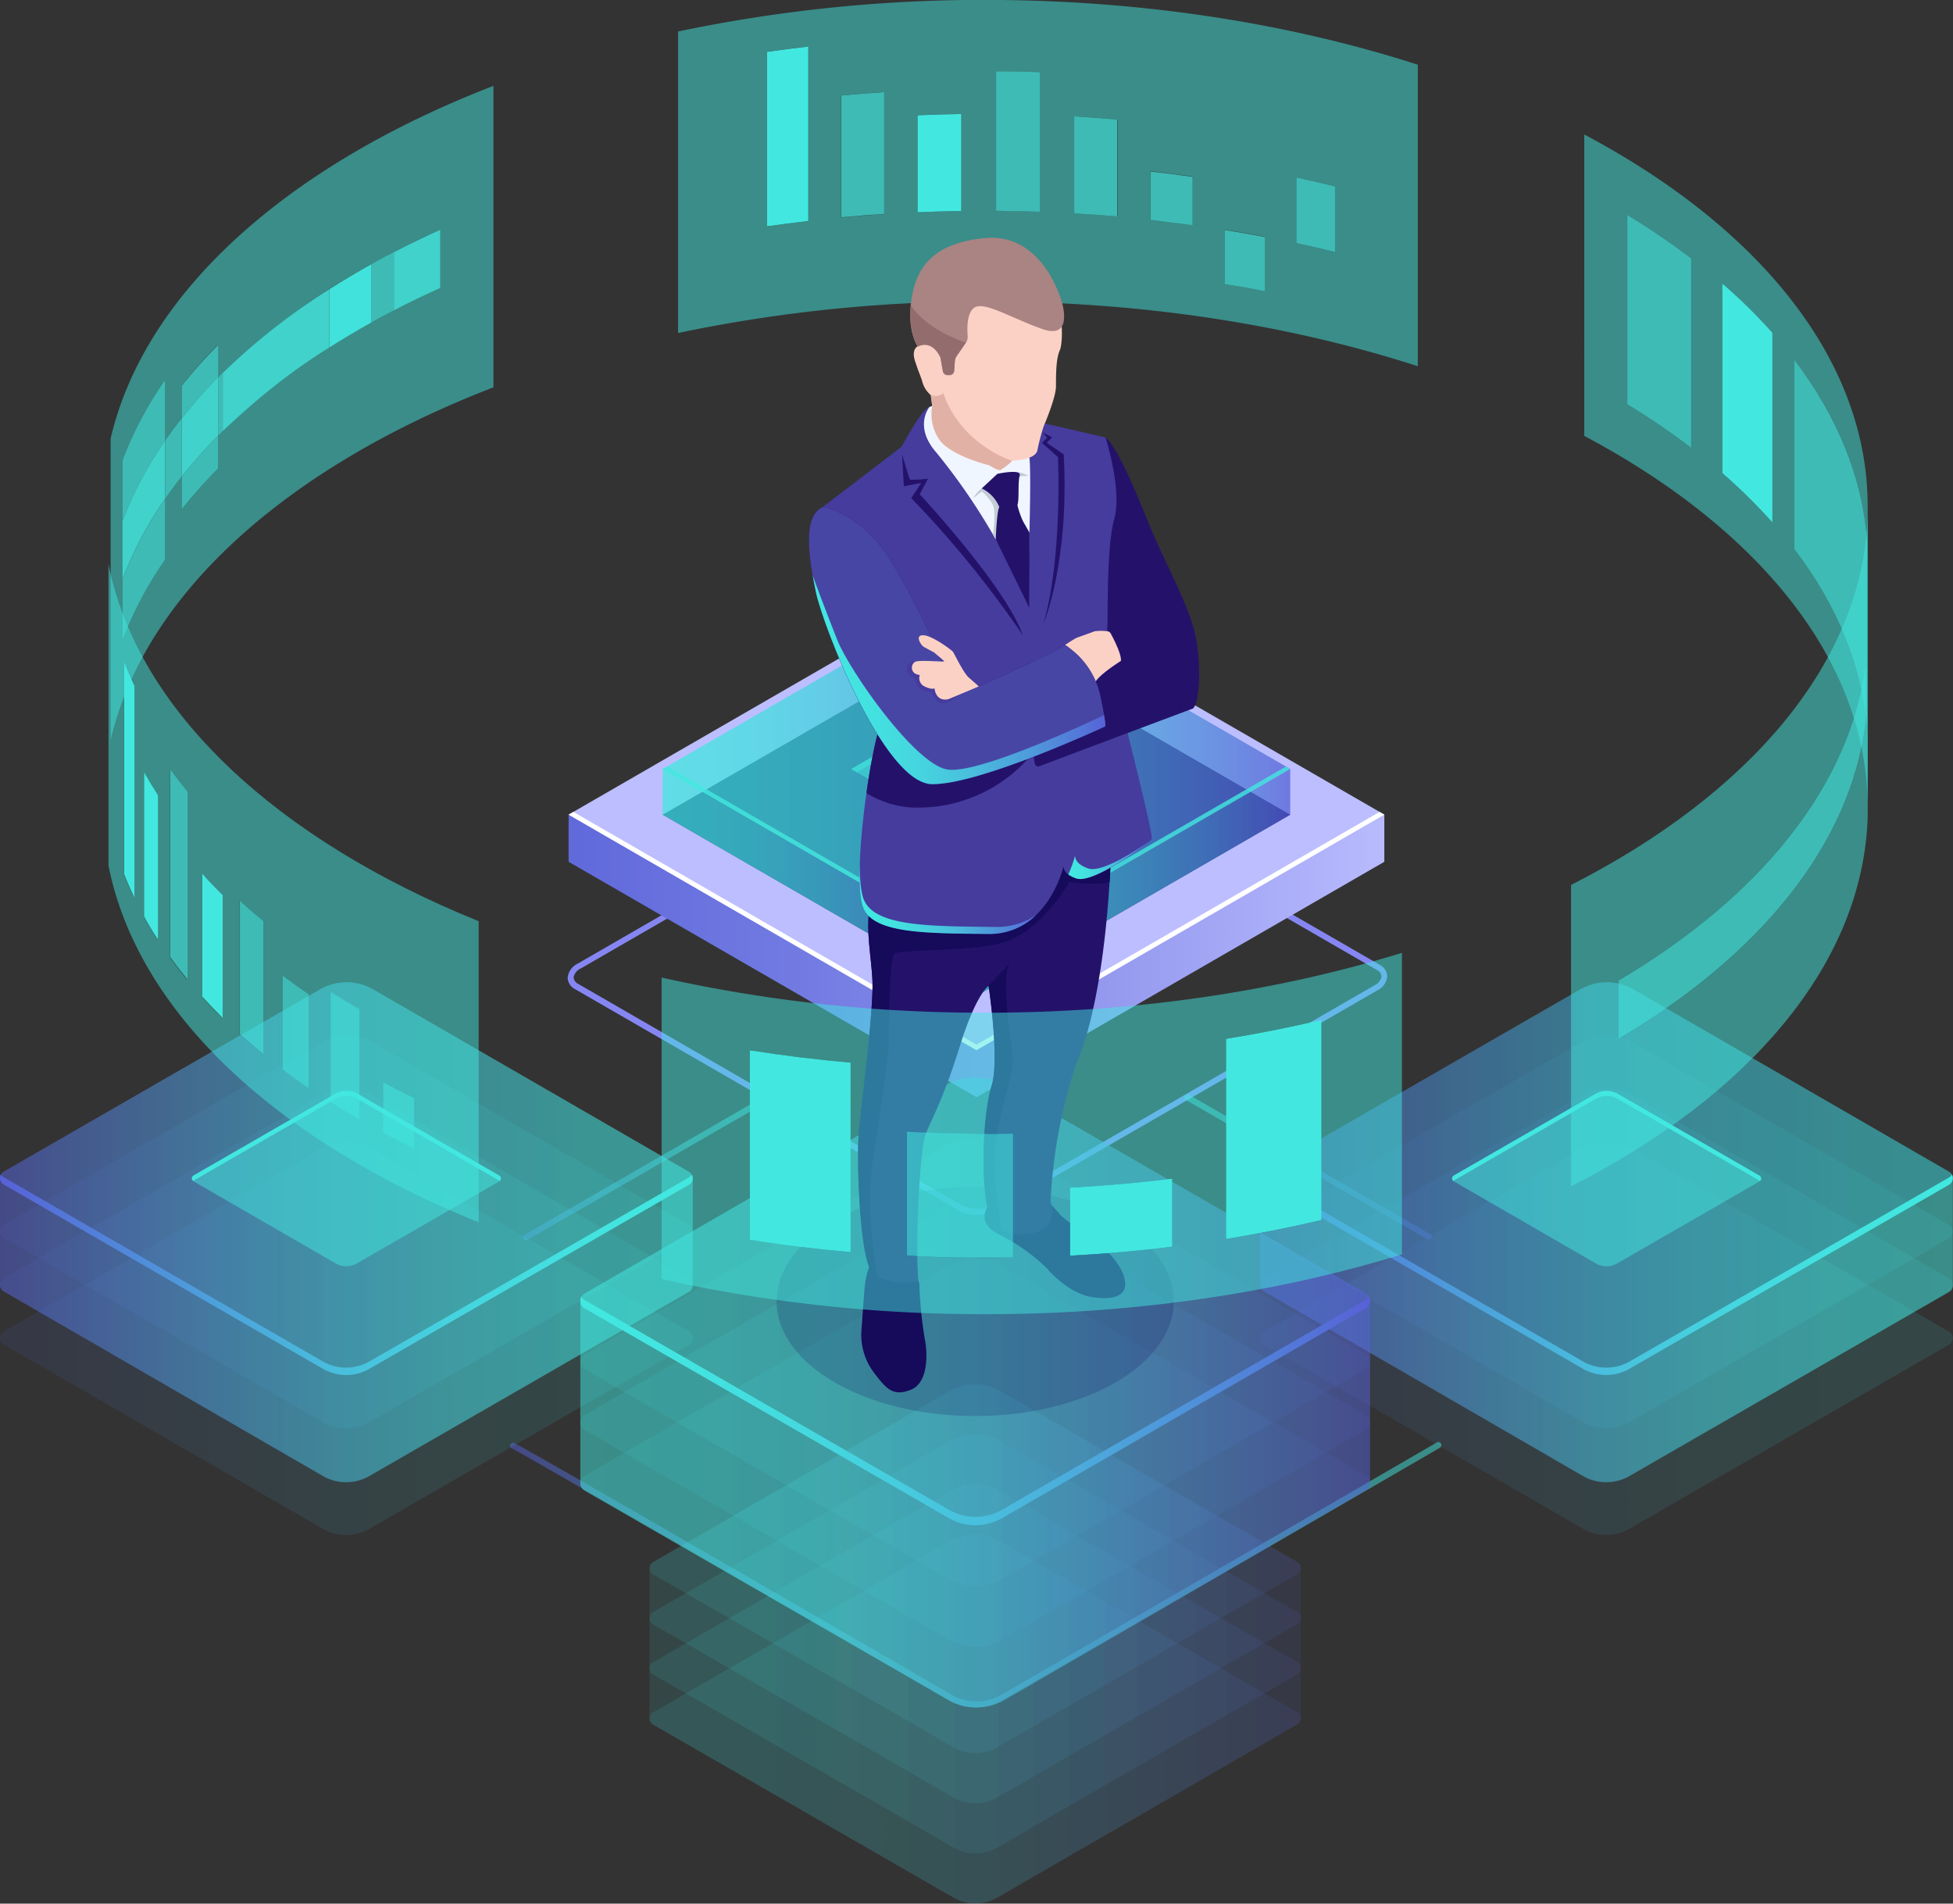 <svg xmlns="http://www.w3.org/2000/svg" xmlns:xlink="http://www.w3.org/1999/xlink" viewBox="0 0 365.24 355.97"><rect x="0" y="0" width="365.24" height="355.97" fill="#333333" stroke="none"/><defs><style>.cls-1{isolation:isolate;}.cls-2{fill:#8686f2;mix-blend-mode:lighten;}.cls-10,.cls-11,.cls-12,.cls-13,.cls-14,.cls-15,.cls-16,.cls-23,.cls-24,.cls-3,.cls-31,.cls-4,.cls-47,.cls-5{opacity:0.5;}.cls-3{fill:url(#Áĺçűě_ííűé_ăđŕäčĺíň_209);}.cls-4{fill:url(#Áĺçűě_ííűé_ăđŕäčĺíň_254);}.cls-5{fill:url(#Áĺçűě_ííűé_ăđŕäčĺíň_209-2);}.cls-6{fill:url(#Áĺçűě_ííűé_ăđŕäčĺíň_18);}.cls-7{fill:#bcbeff;}.cls-8{fill:#fff;}.cls-9{fill:#0f054c;}.cls-10{fill:url(#Áĺçűě_ííűé_ăđŕäčĺíň_254-2);}.cls-11{fill:url(#Áĺçűě_ííűé_ăđŕäčĺíň_254-3);}.cls-12{fill:url(#Áĺçűě_ííűé_ăđŕäčĺíň_254-4);}.cls-13{fill:url(#Áĺçűě_ííűé_ăđŕäčĺíň_254-5);}.cls-14,.cls-17,.cls-25,.cls-34,.cls-35,.cls-36,.cls-37{fill:#42e8e0;}.cls-15{fill:url(#Áĺçűě_ííűé_ăđŕäčĺíň_254-6);}.cls-16{fill:url(#Áĺçűě_ííűé_ăđŕäčĺíň_254-7);}.cls-17{opacity:0.8;}.cls-18,.cls-42{opacity:0.11;}.cls-19{fill:url(#Áĺçűě_ííűé_ăđŕäčĺíň_209-3);}.cls-20{fill:url(#Áĺçűě_ííűé_ăđŕäčĺíň_209-4);}.cls-21{fill:url(#Áĺçűě_ííűé_ăđŕäčĺíň_209-5);}.cls-22{fill:url(#Áĺçűě_ííűé_ăđŕäčĺíň_209-6);}.cls-23{fill:url(#Áĺçűě_ííűé_ăđŕäčĺíň_209-7);}.cls-26{fill:url(#Áĺçűě_ííűé_ăđŕäčĺíň_209-9);}.cls-27{fill:url(#Áĺçűě_ííűé_ăđŕäčĺíň_209-10);}.cls-28{fill:url(#Áĺçűě_ííűé_ăđŕäčĺíň_209-11);}.cls-29{fill:url(#Áĺçűě_ííűé_ăđŕäčĺíň_209-12);}.cls-30{fill:url(#Áĺçűě_ííűé_ăđŕäčĺíň_209-13);}.cls-31{fill:url(#Áĺçűě_ííűé_ăđŕäčĺíň_209-14);}.cls-32{fill:#173d7a;}.cls-33{fill:url(#Áĺçűě_ííűé_ăđŕäčĺíň_209-15);}.cls-34{opacity:0.5;}.cls-35{opacity:0.75;}.cls-36{opacity:0.88;}.cls-37{opacity:0.97;}.cls-38{fill:url(#Áĺçűě_ííűé_ăđŕäčĺíň_209-16);}.cls-39{fill:url(#Áĺçűě_ííűé_ăđŕäčĺíň_209-17);}.cls-40{fill:url(#Áĺçűě_ííűé_ăđŕäčĺíň_209-18);}.cls-41{fill:url(#Áĺçűě_ííűé_ăđŕäčĺíň_209-19);}.cls-42{fill:url(#Áĺçűě_ííűé_ăđŕäčĺíň_209-20);}.cls-43{fill:url(#Áĺçűě_ííűé_ăđŕäčĺíň_209-21);}.cls-44{fill:url(#Áĺçűě_ííűé_ăđŕäčĺíň_209-22);}.cls-45{fill:url(#Áĺçűě_ííűé_ăđŕäčĺíň_209-23);}.cls-46{fill:url(#Áĺçűě_ííűé_ăđŕäčĺíň_209-24);}.cls-47{fill:url(#Áĺçűě_ííűé_ăđŕäčĺíň_209-25);}.cls-48{fill:url(#Áĺçűě_ííűé_ăđŕäčĺíň_209-27);}.cls-49{fill:#180d5b;opacity:0.2;}.cls-50{fill:#160a5b;}.cls-51{fill:#24126a;}.cls-52{fill:#453c9e;}.cls-53{fill:url(#Áĺçűě_ííűé_ăđŕäčĺíň_209-28);}.cls-54{fill:url(#Áĺçűě_ííűé_ăđŕäčĺíň_209-29);}.cls-55{fill:#f0f6ff;}.cls-56{fill:#fcd1c5;}.cls-57{fill:#4846a5;}.cls-58{fill:#aa8383;}.cls-59{fill:#c4ccd6;}.cls-60{fill:#e2b1a6;}.cls-61{fill:url(#Áĺçűě_ííűé_ăđŕäčĺíň_209-30);}.cls-62{fill:#936d6d;}</style><linearGradient id="Áĺçűě_ííűé_ăđŕäčĺíň_209" x1="97.75" y1="218.28" x2="144.24" y2="218.28" gradientUnits="userSpaceOnUse"><stop offset="0" stop-color="#5761d7"/><stop offset="0.07" stop-color="#5472d8"/><stop offset="0.28" stop-color="#4e9cdb"/><stop offset="0.48" stop-color="#49bddd"/><stop offset="0.67" stop-color="#45d5df"/><stop offset="0.85" stop-color="#43e3e0"/><stop offset="1" stop-color="#42e8e0"/></linearGradient><linearGradient id="Áĺçűě_ííűé_ăđŕäčĺíň_254" x1="221.53" y1="218.21" x2="267.75" y2="218.21" gradientUnits="userSpaceOnUse"><stop offset="0" stop-color="#42e8e0"/><stop offset="0.15" stop-color="#43e3e0"/><stop offset="0.33" stop-color="#45d5df"/><stop offset="0.52" stop-color="#49bddd"/><stop offset="0.72" stop-color="#4e9cdb"/><stop offset="0.93" stop-color="#5472d8"/><stop offset="1" stop-color="#5761d7"/></linearGradient><linearGradient id="Áĺçűě_ííűé_ăđŕäčĺíň_209-2" x1="95.4" y1="294.48" x2="269.55" y2="294.48" xlink:href="#Áĺçűě_ííűé_ăđŕäčĺíň_209"/><linearGradient id="Áĺçűě_ííűé_ăđŕäčĺíň_18" x1="68.63" y1="178.76" x2="264.11" y2="178.76" gradientUnits="userSpaceOnUse"><stop offset="0" stop-color="#5761d7"/><stop offset="0.16" stop-color="#5e67da"/><stop offset="0.41" stop-color="#727ae2"/><stop offset="0.69" stop-color="#9297ee"/><stop offset="1" stop-color="#bcbeff"/></linearGradient><linearGradient id="Áĺçűě_ííűé_ăđŕäčĺíň_254-2" x1="123.95" y1="152.34" x2="241.28" y2="152.34" xlink:href="#Áĺçűě_ííűé_ăđŕäčĺíň_254"/><linearGradient id="Áĺçűě_ííűé_ăđŕäčĺíň_254-3" x1="182.62" y1="131.14" x2="241.28" y2="131.14" xlink:href="#Áĺçűě_ííűé_ăđŕäčĺíň_254"/><linearGradient id="Áĺçűě_ííűé_ăđŕäčĺíň_254-4" x1="123.95" y1="131.14" x2="182.62" y2="131.14" xlink:href="#Áĺçűě_ííűé_ăđŕäčĺíň_254"/><linearGradient id="Áĺçűě_ííűé_ăđŕäčĺíň_254-5" x1="123.95" y1="143.8" x2="241.28" y2="143.8" xlink:href="#Áĺçűě_ííűé_ăđŕäčĺíň_254"/><linearGradient id="Áĺçűě_ííűé_ăđŕäčĺíň_254-6" x1="182.62" y1="165.01" x2="241.28" y2="165.01" xlink:href="#Áĺçűě_ííűé_ăđŕäčĺíň_254"/><linearGradient id="Áĺçűě_ííűé_ăđŕäčĺíň_254-7" x1="123.95" y1="165.01" x2="182.62" y2="165.01" xlink:href="#Áĺçűě_ííűé_ăđŕäčĺíň_254"/><linearGradient id="Áĺçűě_ííűé_ăđŕäčĺíň_209-3" x1="0" y1="250.3" x2="129.55" y2="250.3" xlink:href="#Áĺçűě_ííűé_ăđŕäčĺíň_209"/><linearGradient id="Áĺçűě_ííűé_ăđŕäčĺíň_209-4" x1="0" y1="240.33" x2="129.55" y2="240.33" xlink:href="#Áĺçűě_ííűé_ăđŕäčĺíň_209"/><linearGradient id="Áĺçűě_ííűé_ăđŕäčĺíň_209-5" x1="0" y1="230.36" x2="129.55" y2="230.36" xlink:href="#Áĺçűě_ííűé_ăđŕäčĺíň_209"/><linearGradient id="Áĺçűě_ííűé_ăđŕäčĺíň_209-6" x1="0" y1="220.4" x2="129.55" y2="220.4" xlink:href="#Áĺçűě_ííűé_ăđŕäčĺíň_209"/><linearGradient id="Áĺçűě_ííűé_ăđŕäčĺíň_209-7" x1="0" y1="230.42" x2="129.55" y2="230.42" xlink:href="#Áĺçűě_ííűé_ăđŕäčĺíň_209"/><linearGradient id="Áĺçűě_ííűé_ăđŕäčĺíň_209-9" x1="0" y1="238.36" x2="129.55" y2="238.36" xlink:href="#Áĺçűě_ííűé_ăđŕäčĺíň_209"/><linearGradient id="Áĺçűě_ííűé_ăđŕäčĺíň_209-10" x1="235.68" y1="250.3" x2="365.24" y2="250.3" xlink:href="#Áĺçűě_ííűé_ăđŕäčĺíň_209"/><linearGradient id="Áĺçűě_ííűé_ăđŕäčĺíň_209-11" x1="235.68" y1="240.33" x2="365.24" y2="240.33" xlink:href="#Áĺçűě_ííűé_ăđŕäčĺíň_209"/><linearGradient id="Áĺçűě_ííűé_ăđŕäčĺíň_209-12" x1="235.68" y1="230.36" x2="365.24" y2="230.36" xlink:href="#Áĺçűě_ííűé_ăđŕäčĺíň_209"/><linearGradient id="Áĺçűě_ííűé_ăđŕäčĺíň_209-13" x1="235.68" y1="220.4" x2="365.24" y2="220.4" xlink:href="#Áĺçűě_ííűé_ăđŕäčĺíň_209"/><linearGradient id="Áĺçűě_ííűé_ăđŕäčĺíň_209-14" x1="235.68" y1="230.42" x2="365.24" y2="230.42" xlink:href="#Áĺçűě_ííűé_ăđŕäčĺíň_209"/><linearGradient id="Áĺçűě_ííűé_ăđŕäčĺíň_209-15" x1="235.68" y1="238.36" x2="365.24" y2="238.36" xlink:href="#Áĺçűě_ííűé_ăđŕäčĺíň_209"/><linearGradient id="Áĺçűě_ííűé_ăđŕäčĺíň_209-16" x1="41.46" y1="321.45" x2="163.27" y2="321.45" gradientTransform="matrix(-1, 0, 0, 1, 284.73, 0)" xlink:href="#Áĺçűě_ííűé_ăđŕäčĺíň_209"/><linearGradient id="Áĺçűě_ííűé_ăđŕäčĺíň_209-17" x1="41.46" y1="312.08" x2="163.27" y2="312.08" gradientTransform="matrix(-1, 0, 0, 1, 284.73, 0)" xlink:href="#Áĺçűě_ííűé_ăđŕäčĺíň_209"/><linearGradient id="Áĺçűě_ííűé_ăđŕäčĺíň_209-18" x1="41.46" y1="302.71" x2="163.27" y2="302.71" gradientTransform="matrix(-1, 0, 0, 1, 284.73, 0)" xlink:href="#Áĺçűě_ííűé_ăđŕäčĺíň_209"/><linearGradient id="Áĺçűě_ííűé_ăđŕäčĺíň_209-19" x1="41.46" y1="293.34" x2="163.27" y2="293.34" gradientTransform="matrix(-1, 0, 0, 1, 284.73, 0)" xlink:href="#Áĺçűě_ííűé_ăđŕäčĺíň_209"/><linearGradient id="Áĺçűě_ííűé_ăđŕäčĺíň_209-20" x1="41.46" y1="307.39" x2="163.27" y2="307.39" gradientTransform="matrix(-1, 0, 0, 1, 284.73, 0)" xlink:href="#Áĺçűě_ííűé_ăđŕäčĺíň_209"/><linearGradient id="Áĺçűě_ííűé_ăđŕäčĺíň_209-21" x1="28.52" y1="277.43" x2="176.21" y2="277.43" gradientTransform="matrix(-1, 0, 0, 1, 284.73, 0)" xlink:href="#Áĺçűě_ííűé_ăđŕäčĺíň_209"/><linearGradient id="Áĺçűě_ííűé_ăđŕäčĺíň_209-22" x1="28.52" y1="266.07" x2="176.21" y2="266.07" gradientTransform="matrix(-1, 0, 0, 1, 284.73, 0)" xlink:href="#Áĺçűě_ííűé_ăđŕäčĺíň_209"/><linearGradient id="Áĺçűě_ííűé_ăđŕäčĺíň_209-23" x1="28.52" y1="254.71" x2="176.21" y2="254.71" gradientTransform="matrix(-1, 0, 0, 1, 284.73, 0)" xlink:href="#Áĺçűě_ííűé_ăđŕäčĺíň_209"/><linearGradient id="Áĺçűě_ííűé_ăđŕäčĺíň_209-24" x1="28.52" y1="243.35" x2="176.21" y2="243.35" gradientTransform="matrix(-1, 0, 0, 1, 284.73, 0)" xlink:href="#Áĺçűě_ííűé_ăđŕäčĺíň_209"/><linearGradient id="Áĺçűě_ííűé_ăđŕäčĺíň_209-25" x1="28.52" y1="260.39" x2="176.21" y2="260.39" gradientTransform="matrix(-1, 0, 0, 1, 284.73, 0)" xlink:href="#Áĺçűě_ííűé_ăđŕäčĺíň_209"/><linearGradient id="Áĺçűě_ííűé_ăđŕäčĺíň_209-27" x1="28.52" y1="263.83" x2="176.21" y2="263.83" gradientTransform="matrix(-1, 0, 0, 1, 284.73, 0)" xlink:href="#Áĺçűě_ííűé_ăđŕäčĺíň_209"/><linearGradient id="Áĺçűě_ííűé_ăđŕäčĺíň_209-28" x1="40.64" y1="205.45" x2="56.23" y2="205.45" gradientTransform="matrix(-1, 0.06, 0.06, 1, 243.89, -47.03)" xlink:href="#Áĺçűě_ííűé_ăđŕäčĺíň_209"/><linearGradient id="Áĺçűě_ííűé_ăđŕäčĺíň_209-29" x1="62.67" y1="210.5" x2="95.28" y2="210.5" gradientTransform="matrix(-1, 0.06, 0.06, 1, 243.89, -47.03)" xlink:href="#Áĺçűě_ííűé_ăđŕäčĺíň_209"/><linearGradient id="Áĺçűě_ííűé_ăđŕäčĺíň_209-30" x1="47.69" y1="169.16" x2="100.72" y2="169.16" gradientTransform="matrix(-1, 0.06, 0.06, 1, 243.89, -47.03)" xlink:href="#Áĺçűě_ííűé_ăđŕäčĺíň_209"/></defs><title>Tester</title><g class="cls-1"><g id="Ebene_2" data-name="Ebene 2"><g id="Ńëîé_1" data-name="Ńëîé 1"><path class="cls-2" d="M182.61,227.17a6.51,6.51,0,0,1-3.19-.75L107.6,185a2.52,2.52,0,0,1-1.44-2.16,3.31,3.31,0,0,1,1.92-2.67l70.86-40.91a7.93,7.93,0,0,1,7.25-.27L258,180.4a2.54,2.54,0,0,1,1.44,2.17,3.28,3.28,0,0,1-1.92,2.66l-70.86,40.91A8.28,8.28,0,0,1,182.61,227.17ZM180,225.46a7,7,0,0,0,6.15-.28L257,184.27a2.29,2.29,0,0,0,1.36-1.71,1.49,1.49,0,0,0-.88-1.19L185.63,139.9a7,7,0,0,0-6.14.28l-70.86,40.91a2.3,2.3,0,0,0-1.36,1.7,1.51,1.51,0,0,0,.88,1.2Z"/><path class="cls-3" d="M98.31,231.94a.56.56,0,0,1-.28-1l45.37-26.2a.56.56,0,0,1,.56,1L98.59,231.86A.6.6,0,0,1,98.31,231.94Z"/><path class="cls-4" d="M267.2,231.79a.57.57,0,0,1-.28-.08l-45.11-26a.56.56,0,1,1,.55-1l45.12,26.05a.56.56,0,0,1,.2.76A.55.55,0,0,1,267.2,231.79Z"/><path class="cls-5" d="M182.62,319.28a10.5,10.5,0,0,1-5.29-1.42c-18.49-10.72-80.08-46.32-81.55-47a.53.53,0,0,1-.36-.68.58.58,0,0,1,.71-.37c1,.28,81,46.6,81.76,47.07a9.48,9.48,0,0,0,9.47,0l81.35-47.15a.56.56,0,1,1,.56,1l-81.35,47.15A10.56,10.56,0,0,1,182.62,319.28Z"/><polygon class="cls-6" points="258.89 152.33 258.89 161.15 182.62 205.18 106.34 161.15 106.34 152.33 258.89 152.33"/><polygon class="cls-7" points="182.62 196.37 106.34 152.33 182.62 108.3 258.89 152.33 182.62 196.37"/><polygon class="cls-8" points="182.62 195.34 107.23 151.82 106.34 152.33 182.62 196.37 258.89 152.33 258 151.82 182.62 195.34"/><polygon class="cls-9" points="182.62 186.21 123.95 152.34 182.62 118.47 241.28 152.34 182.62 186.21"/><polygon class="cls-10" points="182.62 186.21 123.95 152.34 182.62 118.47 241.28 152.34 182.62 186.21"/><polygon class="cls-11" points="182.62 109.93 241.28 143.8 241.28 152.34 182.62 118.47 182.62 109.93"/><polygon class="cls-12" points="182.62 118.47 123.95 152.34 123.95 143.8 182.62 109.93 182.62 118.47"/><polygon class="cls-13" points="182.62 177.67 123.95 143.8 182.62 109.93 241.28 143.8 182.62 177.67"/><polygon class="cls-14" points="182.62 157.34 159.18 143.8 182.62 130.27 206.06 143.8 182.62 157.34"/><polygon class="cls-14" points="182.62 131.51 204.98 144.43 206.06 143.8 182.62 130.27 159.18 143.8 160.25 144.43 182.62 131.51"/><polygon class="cls-15" points="182.62 177.67 182.62 186.21 241.28 152.34 241.28 143.8 182.62 177.67"/><polygon class="cls-16" points="123.95 143.8 123.95 152.34 182.62 186.21 182.62 177.67 123.95 143.8"/><polygon class="cls-17" points="182.62 176.74 124.76 143.34 123.95 143.8 182.62 177.67 241.28 143.8 240.48 143.34 182.62 176.74"/><g class="cls-18"><path class="cls-19" d="M69.78,214.91a9.93,9.93,0,0,0-9.92,0L.7,249a1.4,1.4,0,0,0,0,2.42l59.65,34.44a8.73,8.73,0,0,0,8.76,0l59.74-34.41a1.39,1.39,0,0,0,0-2.42Z"/></g><g class="cls-18"><path class="cls-20" d="M69.78,204.94a9.93,9.93,0,0,0-9.92,0L.7,239a1.4,1.4,0,0,0,0,2.42l59.65,34.44a8.78,8.78,0,0,0,8.76,0l59.74-34.41a1.39,1.39,0,0,0,0-2.42Z"/></g><g class="cls-18"><path class="cls-21" d="M69.78,195a9.91,9.91,0,0,0-9.92,0L.7,229.05a1.4,1.4,0,0,0,0,2.42l59.65,34.44a8.78,8.78,0,0,0,8.76,0l59.74-34.41a1.39,1.39,0,0,0,0-2.42Z"/></g><g class="cls-18"><path class="cls-22" d="M69.78,185a9.93,9.93,0,0,0-9.92,0L.7,219.08a1.4,1.4,0,0,0,0,2.42l59.65,34.44a8.73,8.73,0,0,0,8.76,0l59.74-34.4a1.39,1.39,0,0,0,0-2.42Z"/></g><path class="cls-23" d="M128.85,219.12,69.78,185a9.93,9.93,0,0,0-9.92,0L.7,219.08a1.38,1.38,0,0,0-.7,1.21v20a1.38,1.38,0,0,0,.7,1.21L60.35,276a8.73,8.73,0,0,0,8.76,0l59.74-34.41a1.38,1.38,0,0,0,.7-1.21v-20h0A1.37,1.37,0,0,0,128.85,219.12Z"/><g class="cls-18"><path class="cls-22" d="M69.78,185a9.93,9.93,0,0,0-9.92,0L.7,219.08a1.4,1.4,0,0,0,0,2.42l59.65,34.44a8.73,8.73,0,0,0,8.76,0l59.74-34.4a1.39,1.39,0,0,0,0-2.42Z"/></g><g class="cls-24"><path class="cls-25" d="M66.9,204.55a4.2,4.2,0,0,0-4.21,0l-26.5,15.27a.62.62,0,0,0,0,1.08L62.8,236.26a3.9,3.9,0,0,0,3.91,0l26.66-15.35a.63.63,0,0,0,0-1.08Z"/></g><path class="cls-25" d="M36.19,220.77l26.5-15.27a4.22,4.22,0,0,1,4.21,0l26.47,15.28s0,.05.06.06a.6.6,0,0,0-.06-1L66.9,204.55a4.2,4.2,0,0,0-4.21,0l-26.5,15.27a.61.61,0,0,0-.06,1S36.16,220.78,36.19,220.77Z"/><path class="cls-26" d="M128.85,220.16,69.11,254.57a8.78,8.78,0,0,1-8.76,0L.7,220.13a1.52,1.52,0,0,1-.52-.52A1.39,1.39,0,0,0,.7,221.5l59.65,34.44a8.73,8.73,0,0,0,8.76,0l59.74-34.4a1.39,1.39,0,0,0,.52-1.9A1.37,1.37,0,0,1,128.85,220.16Z"/><g class="cls-18"><path class="cls-27" d="M305.47,214.91a10,10,0,0,0-9.93,0L236.38,249a1.4,1.4,0,0,0,0,2.42L296,285.84a8.73,8.73,0,0,0,8.76,0l59.75-34.41a1.4,1.4,0,0,0,0-2.42Z"/></g><g class="cls-18"><path class="cls-28" d="M305.47,204.94a10,10,0,0,0-9.93,0L236.38,239a1.4,1.4,0,0,0,0,2.42L296,275.88a8.78,8.78,0,0,0,8.76,0l59.75-34.41a1.4,1.4,0,0,0,0-2.42Z"/></g><g class="cls-18"><path class="cls-29" d="M305.47,195a9.92,9.92,0,0,0-9.93,0l-59.16,34.08a1.4,1.4,0,0,0,0,2.42L296,265.91a8.78,8.78,0,0,0,8.76,0l59.75-34.41a1.4,1.4,0,0,0,0-2.42Z"/></g><g class="cls-18"><path class="cls-30" d="M305.47,185a10,10,0,0,0-9.93,0l-59.16,34.07a1.4,1.4,0,0,0,0,2.42L296,255.94a8.73,8.73,0,0,0,8.76,0l59.75-34.4a1.4,1.4,0,0,0,0-2.42Z"/></g><path class="cls-31" d="M364.54,219.12,305.47,185a10,10,0,0,0-9.93,0l-59.16,34.07a1.4,1.4,0,0,0-.7,1.21v20a1.4,1.4,0,0,0,.7,1.21L296,276a8.73,8.73,0,0,0,8.76,0l59.75-34.41a1.4,1.4,0,0,0,.7-1.21v-20h0A1.39,1.39,0,0,0,364.54,219.12Z"/><g class="cls-18"><path class="cls-32" d="M305.47,185a10,10,0,0,0-9.93,0l-59.16,34.07a1.4,1.4,0,0,0,0,2.42L296,255.94a8.73,8.73,0,0,0,8.76,0l59.75-34.4a1.4,1.4,0,0,0,0-2.42Z"/></g><g class="cls-24"><path class="cls-25" d="M302.58,204.55a4.18,4.18,0,0,0-4.2,0l-26.51,15.27a.62.62,0,0,0,0,1.08l26.61,15.37a3.9,3.9,0,0,0,3.91,0l26.66-15.35a.62.62,0,0,0,0-1.08Z"/></g><path class="cls-25" d="M271.87,220.77l26.51-15.27a4.2,4.2,0,0,1,4.2,0l26.47,15.28s0,.05.06.06a.6.6,0,0,0-.06-1l-26.47-15.28a4.18,4.18,0,0,0-4.2,0l-26.51,15.27a.61.61,0,0,0-.06,1S271.84,220.78,271.87,220.77Z"/><path class="cls-33" d="M364.54,220.16l-59.75,34.41a8.78,8.78,0,0,1-8.76,0l-59.65-34.44a1.52,1.52,0,0,1-.52-.52,1.39,1.39,0,0,0,.52,1.89L296,255.94a8.73,8.73,0,0,0,8.76,0l59.75-34.4a1.41,1.41,0,0,0,.52-1.9A1.44,1.44,0,0,1,364.54,220.16Z"/><path class="cls-34" d="M349.19,136.8V101.37c-.82-12.08-5.6-23.59-13.62-34.11v35.43c8,10.53,12.8,22,13.62,34.11ZM331.47,97.72V62.28A101.33,101.33,0,0,0,322.09,53V88.47a101.41,101.41,0,0,1,9.38,9.25Zm-15.19-14V48.32a137.35,137.35,0,0,0-11.95-8.14V75.61a137.35,137.35,0,0,1,11.95,8.14Zm-20-2.23V25.15c32.64,17.31,53,42.08,53,69.48V151c0-27.4-20.38-52.17-53-69.49Z"/><path class="cls-34" d="M236.6,54.46V44.28q-3.73-.72-7.55-1.33V53.13q3.81.61,7.55,1.33ZM223,42V33q-3.87-.53-7.82-1v9q3.95.44,7.82,1Zm26.65,5.1V34.86q-3.58-.88-7.25-1.68V45.46q3.66.8,7.25,1.68ZM209,40.47V22.34q-4-.35-8-.58V39.9c2.7.15,5.38.35,8,.57Zm-29.18-1V21.32q-4.09.06-8.15.24V39.69q4.05-.18,8.15-.24ZM165.3,40V17.23c-2.67.17-5.32.39-8,.63V40.67q4-.37,8-.63Zm29.22-.44V13.51c-2.44-.08-4.9-.14-7.37-.16h-.87V39.43h.87c2.47,0,4.93.08,7.37.17Zm-43.35,1.72V8.69q-3.9.45-7.74,1V42.34q3.84-.56,7.74-1ZM126.81,5.89A278,278,0,0,1,187.15,0c28.34.29,54.88,4.65,78,12.1V68.48C242,61,215.49,56.67,187.15,56.39a277.36,277.36,0,0,0-60.34,5.88V5.89Z"/><path class="cls-34" d="M30.9,82.36V71a68.46,68.46,0,0,0-8,15.13v33.61a68.4,68.4,0,0,1,8-15.12V93.28q1.47-2.11,3.1-4.17v6.12a90.05,90.05,0,0,1,6.78-7.6V81.51C51.42,70.8,65.58,61.42,82.35,53.86V42.94q-4.48,2-8.7,4.21-2.12,1.1-4.16,2.23A128.88,128.88,0,0,0,41.74,69.64l-1,1V64.47A91.63,91.63,0,0,0,34,72.07v6.12q-1.64,2.07-3.1,4.17ZM20.69,82C27.1,54.5,54.05,30.8,92.28,16.06V72.43C54.05,87.18,27.1,110.87,20.69,138.38V82Z"/><path class="cls-35" d="M40.78,70.59l1-1V80.55A122,122,0,0,1,61.59,65q3.81-2.43,7.9-4.7V49.38q2-1.14,4.16-2.23V58.06q4.21-2.19,8.7-4.2v0C65.58,61.42,51.42,70.8,40.78,81.51V70.59ZM30.9,82.36q1.47-2.1,3.1-4.17V89.11q-1.64,2.06-3.1,4.17V82.36Z"/><path class="cls-36" d="M73.65,47.15q4.21-2.19,8.7-4.21V53.86q-4.48,2-8.7,4.2V47.15Z"/><path class="cls-36" d="M41.74,69.64A122,122,0,0,1,61.59,54.07V65A122,122,0,0,0,41.74,80.55V69.64Z"/><path class="cls-37" d="M61.59,54.07q3.81-2.43,7.9-4.69V60.29q-4.08,2.28-7.9,4.7V54.07Z"/><path class="cls-35" d="M22.89,86.14A68.46,68.46,0,0,1,30.9,71V82.36a68.46,68.46,0,0,0-8,15.13V108.4a68.4,68.4,0,0,1,8-15.12v11.35a68.4,68.4,0,0,0-8,15.12V86.14Z"/><path class="cls-36" d="M22.89,97.49a68.46,68.46,0,0,1,8-15.13V93.28a68.4,68.4,0,0,0-8,15.12V97.49Z"/><path class="cls-35" d="M34,89.11a90.05,90.05,0,0,1,6.78-7.6v6.12A90.05,90.05,0,0,0,34,95.23V89.11Zm0-17a91.63,91.63,0,0,1,6.78-7.6v6.12A91.63,91.63,0,0,0,34,78.19V72.07Z"/><path class="cls-36" d="M34,78.19a91.63,91.63,0,0,1,6.78-7.6V81.51A90.05,90.05,0,0,0,34,89.11V78.19Z"/><path class="cls-35" d="M335.57,67.26c8,10.52,12.8,22,13.62,34.11V136.8c-.82-12.07-5.6-23.58-13.62-34.11V67.26Z"/><path class="cls-25" d="M322.09,53a101.33,101.33,0,0,1,9.38,9.24V97.72a101.41,101.41,0,0,0-9.38-9.25V53Z"/><path class="cls-35" d="M304.33,40.18a137.35,137.35,0,0,1,11.95,8.14V83.75a137.35,137.35,0,0,0-11.95-8.14V40.18Z"/><path class="cls-35" d="M242.42,33.18q3.66.8,7.25,1.68V47.14q-3.58-.89-7.25-1.68V33.18Z"/><path class="cls-35" d="M229.05,43q3.81.61,7.55,1.33V54.46q-3.73-.72-7.55-1.33V43Z"/><path class="cls-35" d="M215.2,32.07q3.95.43,7.82,1v9q-3.87-.52-7.82-1v-9Z"/><path class="cls-35" d="M200.93,21.76q4,.24,8,.58V40.47c-2.66-.22-5.34-.42-8-.57V21.76Z"/><path class="cls-35" d="M186.28,13.34h.87c2.47,0,4.93.08,7.37.16V39.6c-2.44-.09-4.9-.14-7.37-.17h-.87V13.34Z"/><path class="cls-25" d="M171.64,21.56q4.05-.18,8.15-.24V39.45q-4.09.06-8.15.24V21.56Z"/><path class="cls-35" d="M157.34,17.86c2.64-.24,5.29-.46,8-.63V40q-4,.26-8,.63V17.86Z"/><path class="cls-25" d="M143.43,9.7q3.84-.55,7.74-1V41.32q-3.9.47-7.74,1V9.7Z"/><g class="cls-18"><path class="cls-38" d="M177.66,288.18a9.34,9.34,0,0,1,9.33,0l55.62,32a1.31,1.31,0,0,1,0,2.27l-56.08,32.38a8.2,8.2,0,0,1-8.24,0l-56.17-32.35a1.31,1.31,0,0,1,0-2.27Z"/></g><g class="cls-18"><path class="cls-39" d="M177.66,278.81a9.34,9.34,0,0,1,9.33,0l55.62,32a1.31,1.31,0,0,1,0,2.27l-56.08,32.38a8.2,8.2,0,0,1-8.24,0l-56.17-32.35a1.31,1.31,0,0,1,0-2.27Z"/></g><g class="cls-18"><path class="cls-40" d="M177.66,269.44a9.34,9.34,0,0,1,9.33,0l55.62,32a1.31,1.31,0,0,1,0,2.27l-56.08,32.38a8.2,8.2,0,0,1-8.24,0l-56.17-32.34a1.32,1.32,0,0,1,0-2.28Z"/></g><g class="cls-18"><path class="cls-41" d="M177.66,260.07a9.34,9.34,0,0,1,9.33,0l55.62,32a1.31,1.31,0,0,1,0,2.27l-56.08,32.38a8.2,8.2,0,0,1-8.24,0l-56.17-32.34a1.32,1.32,0,0,1,0-2.28Z"/></g><path class="cls-42" d="M122.12,292.13l55.54-32.06a9.34,9.34,0,0,1,9.33,0l55.62,32a1.3,1.3,0,0,1,.66,1.14v28.11a1.29,1.29,0,0,1-.66,1.13l-56.08,32.38a8.25,8.25,0,0,1-8.24,0l-56.17-32.35a1.3,1.3,0,0,1-.65-1.13V293.27h0A1.31,1.31,0,0,1,122.12,292.13Z"/><g class="cls-18"><path class="cls-43" d="M176.66,237.09a11.33,11.33,0,0,1,11.32,0l67.44,38.84a1.6,1.6,0,0,1,0,2.76l-68,39.26a10,10,0,0,1-10,0l-68.11-39.22a1.6,1.6,0,0,1,0-2.76Z"/></g><g class="cls-18"><path class="cls-44" d="M176.66,225.73a11.35,11.35,0,0,1,11.32,0l67.44,38.85a1.6,1.6,0,0,1,0,2.76l-68,39.26a10,10,0,0,1-10,0l-68.11-39.22a1.6,1.6,0,0,1,0-2.76Z"/></g><g class="cls-18"><path class="cls-45" d="M176.66,214.37a11.35,11.35,0,0,1,11.32,0l67.44,38.85a1.6,1.6,0,0,1,0,2.76l-68,39.26a10,10,0,0,1-10,0L109.32,256a1.6,1.6,0,0,1,0-2.76Z"/></g><g class="cls-18"><path class="cls-46" d="M176.66,203A11.33,11.33,0,0,1,188,203l67.44,38.85a1.6,1.6,0,0,1,0,2.76l-68,39.26a10,10,0,0,1-10,0l-68.11-39.22a1.6,1.6,0,0,1,0-2.76Z"/></g><path class="cls-47" d="M109.32,241.89,176.66,203A11.33,11.33,0,0,1,188,203l67.44,38.85a1.57,1.57,0,0,1,.79,1.38v34.08a1.56,1.56,0,0,1-.79,1.38l-68,39.26a10,10,0,0,1-10,0l-68.11-39.22a1.58,1.58,0,0,1-.8-1.38V243.27h0A1.57,1.57,0,0,1,109.32,241.89Z"/><g class="cls-18"><path class="cls-46" d="M176.66,203A11.33,11.33,0,0,1,188,203l67.44,38.85a1.6,1.6,0,0,1,0,2.76l-68,39.26a10,10,0,0,1-10,0l-68.11-39.22a1.6,1.6,0,0,1,0-2.76Z"/></g><path class="cls-48" d="M109.32,243.08l68.11,39.22a10,10,0,0,0,10,0l68-39.26a1.54,1.54,0,0,0,.59-.6,1.6,1.6,0,0,1-.59,2.17l-68,39.26a10,10,0,0,1-10,0l-68.11-39.22a1.6,1.6,0,0,1-.59-2.17A1.61,1.61,0,0,0,109.32,243.08Z"/><ellipse class="cls-49" cx="182.37" cy="243.35" rx="37.13" ry="21.44"/><path class="cls-50" d="M196.5,225.17s.9.94,1.84,2.05a25.09,25.09,0,0,0,4.68,3.34c1.1.69,6.17,4.53,7.23,8.31s-2.56,4.29-6.27,3.63-7.16-4.08-8.17-5.31a34.75,34.75,0,0,0-9.06-6.39c-4.55-2.35-1.8-5.52-1.8-5.52Z"/><path class="cls-50" d="M162.75,236.41a14,14,0,0,0-1,3.89c-.22,2.19-.52,6.93-.64,8.32a11.78,11.78,0,0,0,2.29,8c2.44,3.25,3.7,4.53,6.95,3.25s3.17-6.72,2.59-9.52a80.48,80.48,0,0,1-1-9.73,2,2,0,0,0-.18-1.08Z"/><path class="cls-51" d="M207.7,160.91s-.68,25-6.51,38.24a96.72,96.72,0,0,0-4.72,25.56,5,5,0,0,1-.4,4.34c-1.36,1.94-9.91,3.72-11.32-2.66s-.87-18.34.68-23.33-.55-18.72-.55-18.72-2.34,1.5-5.4,11.36-5.31,13.64-6.37,16.36-2,19.46-1.35,27.62c0,0-6.92,1-8.92-2.32s-2.67-20.43-2.17-25.88,2.79-22.94,2.48-28.35-1.44-9.8-.2-15.2,37.75-17.41,37.75-17.41Z"/><path class="cls-50" d="M163.15,183.13c-.31-5.41-1.44-9.8-.2-15.2.46-2,5.91-5,12.53-7.9,11.18-1,25.35-2.21,26.33-2.06a37.6,37.6,0,0,1,5.11,1.78l.78,1.16s0,1.52-.19,4c-2.61.78-7.62,0-7.62,0-.71,1.76-5.06,8-10.48,10.67s-21.27,1.77-22.18,2.79-1.08,14.7-1,16.44-1.5,12.68-3,22.36c-1.45,9.52.76,21.1.83,21.47a3.89,3.89,0,0,1-1.27-1.25c-2-3.31-2.67-20.43-2.17-25.88S163.46,188.54,163.15,183.13Z"/><path class="cls-52" d="M195.48,79.21s8.1,1.85,10.82,2.49a1.37,1.37,0,0,1,1,.85c.79,2,2.76,8.18,1.27,17.22a85.83,85.83,0,0,0-1.24,18.58l3.74,19.51s4.71,18.57,4.31,19.08-10.85,8.46-14.11,7.34-2.19-3-2.19-3-2.65,13.46-14.35,13.34-21.26-.1-23.25-4.83.55-24.61,2.61-32.48,7-23.57,7-23.57l-17.14-19,14.65-11.19s3.5-6.5,4.93-7.33,2.19-.12,2.19-.12Z"/><path class="cls-53" d="M201.06,160c0,.68.38,1.68,2.48,2.4,2.27.78,7.84-2.6,11.49-5.15-1.82,1.52-10.79,8.06-13.77,7a5.56,5.56,0,0,1-1.47-.73A25.1,25.1,0,0,0,201.06,160Z"/><path class="cls-54" d="M161.56,168.25c2.1,5,12.18,4.95,24.53,5.08a13.19,13.19,0,0,0,7.68-2.21,12.5,12.5,0,0,1-9.05,3.53c-11.7-.13-21.26-.1-23.25-4.83-.65-1.55-.81-4.74-.67-8.6C160.77,164.36,161,166.89,161.56,168.25Z"/><path class="cls-55" d="M173.81,76.12s-3,3.62,1.31,8.51a116.83,116.83,0,0,1,11.1,16.23c2.42,4.21,4.67,6.45,5.94,10.07,0,0,.18-4.3.35-10.93.16-6.26.24-12.76,0-14.4C191.9,82.23,177.12,74.48,173.81,76.12Z"/><path class="cls-56" d="M185,87s1.53,1,2.06.88a10,10,0,0,0,2.23-1.73s4.25-.08,4.71-1.9a38.86,38.86,0,0,1,1.2-4.6c.43-.94,2.26-5.48,2.28-7.33s-.06-5.13.74-6.87,1.86-19.18-15-18.69-11.6,18-11.6,18-1.23.52-.49,2.77.91,2.48,1.29,3.6a5,5,0,0,0,1.64,2.74l.28,2.07a8.34,8.34,0,0,0,1.29,6.25C177.75,85.25,185,87,185,87Z"/><path class="cls-51" d="M206.77,81.9s1.79.27,7.62,14.92c3.25,8.17,8.26,16.64,9.32,22.72s.47,12.57-.73,13-22.08,8.27-28.63,10.75a.62.62,0,0,1-.82-.48l-1.81-10.1,13-5a18.45,18.45,0,0,1,4.8-4.15s-2.61-4.8-2.44-6.11-.23-14.86,1.29-20.38S206.77,81.9,206.77,81.9Z"/><path class="cls-56" d="M199.16,120.62s1.79-1.2,2.23-1.37,2.84-1,3.29-1.2a9.12,9.12,0,0,1,2.43,0,.76.76,0,0,1,.6.39c.55,1,2.09,4,1.91,5.15,0,0-4.32,2.73-4.8,4l-.69.15S201.23,121.52,199.16,120.62Z"/><path class="cls-51" d="M164.08,137.34c.5-1.9,1.16-4.25,1.87-6.72l26.3,11.27A27.73,27.73,0,0,1,170.58,151a18.1,18.1,0,0,1-8.54-2.7A105.28,105.28,0,0,1,164.08,137.34Z"/><path class="cls-51" d="M153.91,94.8s6.93,1,12.54,9.84a134.17,134.17,0,0,1,9.68,19.16l.2,1.15a4.68,4.68,0,0,0,6.52,3.51c5.91-2.65,14.68-6.64,16.31-7.84a15.09,15.09,0,0,1,6.67,9.74c1.14,5.46.85,5.47.85,5.47s-23.35,10.9-32.37,10.8-20.46-29.76-21.72-35.89S149.94,96.53,153.91,94.8Z"/><path class="cls-57" d="M153.91,94.8s6.93,1,12.54,9.84a134.17,134.17,0,0,1,9.68,19.16l.2,1.15a4.68,4.68,0,0,0,6.52,3.51c5.91-2.65,14.68-6.64,16.31-7.84a15.09,15.09,0,0,1,6.67,9.74c1.14,5.46.85,5.47.85,5.47s-23.35,10.9-32.37,10.8-20.46-29.76-21.72-35.89S149.94,96.53,153.91,94.8Z"/><path class="cls-52" d="M179.49,129.84s-2.94,2.75-4.22,1.24-.91-1.67-.91-1.67-2.65,0-3-1.69-1.63-.78-1.71-2.63,2.15-1.47,2.15-1.47Z"/><path class="cls-56" d="M183.05,128.36s-.81-.75-1.85-1.64-2.74-4.54-3-4.86-3.81-3-5.51-3.07-.44,1.85,0,2.12,2,1.09,2,1.09,1.71,1.44,1.9,1.65-4.74-.34-5.52.14a1.32,1.32,0,0,0-.05,2.08,1.91,1.91,0,0,0,1,.34,1.72,1.72,0,0,0,.93,2.17c1.48.69,1.82.31,1.82.31s.13,2.56,2.58,2.06Z"/><path class="cls-58" d="M198.6,56.55s2.19,7-3.59,5-11-5.32-12.83-4c-1.39,1-1.32,3.92-1.21,5.28a2.11,2.11,0,0,1-.35,1.31l-1.72,2.49a2,2,0,0,0-.33,1l-.12,1.73a.87.87,0,0,1-.82.81l-.39,0a.87.87,0,0,1-.91-.72l-.45-2.54s-1.36-3.43-4.23-2.08c0,0-1.93-2.59-1.29-8.12s3.12-11.28,14-12.2S198.6,56.55,198.6,56.55Z"/><path class="cls-59" d="M182,93.17l1.62-1.26a8.86,8.86,0,0,1,2.09,2.57c.58,1.32,0,5.53,0,5.53l.5.85.61-1.11.51-5s-.55-3.68-.6-3.77a31.47,31.47,0,0,0-3.14.32A6.47,6.47,0,0,0,182,93.17Z"/><path class="cls-59" d="M189.82,88.22a5.55,5.55,0,0,1,2.52.77s-1.82.09-2.11.12S189.82,88.22,189.82,88.22Z"/><path class="cls-51" d="M186.52,88.61l-2.92,2.72a6.62,6.62,0,0,1,3.27,3.46s3.17.6,3.46-.55,0-4,.37-5.32S186.52,88.61,186.52,88.61Z"/><path class="cls-51" d="M190.21,94.17a15.72,15.72,0,0,0,1.14,3.37c.59,1,1.19,2.09,1.19,2.09l-.07,14s-5.14-10.59-6.25-12.73c0,0,.17-5.1.65-6.07S190.21,94.17,190.21,94.17Z"/><path class="cls-60" d="M176.42,73.53c3.37,9.74,12.87,12.63,12.87,12.63a10,10,0,0,1-2.23,1.73C186.53,88,185,87,185,87s-7.25-1.76-9.34-4.83a8.34,8.34,0,0,1-1.29-6.25l-.28-2.07A2.31,2.31,0,0,0,176.42,73.53Z"/><path class="cls-51" d="M168.7,84.93s1.33,4.6,1.5,4.77a20.88,20.88,0,0,0,3.35-.2L172,92.43s16,17.14,19.29,26.36a195.41,195.41,0,0,0-20.87-25.65l1.88-2.85-3.27.64Z"/><path class="cls-51" d="M195,80.87l.85,1-1,.93,3,2.67s.9,18.75-2.71,31.17c0,0,4.9-11.39,3.79-31.68l-3.2-2.17,1.05-1Z"/><path class="cls-50" d="M184.88,184.34l-.11.09,4.14-4.41c-1.91,2.7.29,15,.52,17.87s-2.21,8.66-3.13,15.49,1,16.58,1,16.61a5.26,5.26,0,0,1-2.52-3.6c-1.41-6.39-.87-18.34.68-23.33S184.88,184.34,184.88,184.34Z"/><path class="cls-61" d="M174.31,146.63c-9-.11-20.46-29.76-21.72-35.89-.21-1-.42-2.1-.62-3.2,0,.09,2.37,6.5,4.63,12.17s14.32,23,20.48,24.17c5.55,1,25.53-8.31,29.4-10.15.35,2.09.2,2.1.2,2.1S183.33,146.73,174.31,146.63Z"/><path class="cls-62" d="M177.24,70.09a.87.87,0,0,1-.91-.72l-.45-2.54s-1.36-3.43-4.23-2.08c0,0-1.82-2.46-1.33-7.68,3.2,4.8,10.3,7,10.3,7l-1.72,2.49a2,2,0,0,0-.33,1l-.12,1.73a.87.87,0,0,1-.82.81Z"/><path class="cls-34" d="M71.63,211.87v-9.52q2.87,1.53,5.86,3v9.52c-2-1-3.95-2-5.86-3ZM52.88,200V182.42c1.58,1.19,3.21,2.37,4.89,3.51v17.56q-2.52-1.73-4.89-3.52Zm8.94,6.18v-20.7q2.62,1.67,5.39,3.26v20.7q-2.76-1.59-5.39-3.26Zm-24-19.77v-23c1.21,1.34,2.49,2.66,3.81,4v23c-1.32-1.3-2.6-2.62-3.81-4Zm7,7V168.48q2.12,1.92,4.37,3.75v24.89q-2.25-1.85-4.37-3.75Zm-17.93-22v-27q1.21,2.19,2.61,4.33v27q-1.39-2.15-2.61-4.33Zm4.9,7.67v-35.1q1.53,2.1,3.23,4.16v35.1q-1.7-2.06-3.23-4.16Zm-8.64-15.64V123.75c.59,1.52,1.24,3,1.95,4.5v39.64q-1.07-2.22-1.95-4.5Zm66.33,8.8C51.8,157,25.75,133,20.29,105.49v56.38c5.46,27.5,31.51,51.5,69.23,66.7V172.19Z"/><path class="cls-34" d="M200.11,234.81V222.1q9.73-.54,19.12-1.7v12.72q-9.37,1.15-19.12,1.69Zm-30.5.06V211.7q5.83.28,11.78.35,4.06,0,8.08,0V235.2q-4,.08-8.08,0-5.94-.06-11.78-.36Zm-29.39-3V196.4c6.14,1,12.44,1.75,18.86,2.31v35.43c-6.42-.56-12.72-1.33-18.86-2.31Zm89.06-.15V194.26q9.15-1.48,17.86-3.55v37.42q-8.7,2.06-17.86,3.55Zm32.9-53.54c-24,7.4-51.59,11.47-80.79,11.18a274.08,274.08,0,0,1-57.66-6.56v56.38a274.75,274.75,0,0,0,57.66,6.55c29.2.3,56.76-3.78,80.79-11.17V178.14Z"/><path class="cls-34" d="M302.68,194.27V183.35c26.31-15.53,43.43-36.25,46.23-59.29V135c-2.8,23-19.92,43.75-46.23,59.29Zm46.61-41.58V96.32c-.84,27.57-22.15,52.19-55.48,69.16v56.37c33.33-17,54.64-41.58,55.48-69.16Z"/><path class="cls-35" d="M348.91,124.06c-2.8,23-19.92,43.76-46.23,59.29v10.92C329,178.73,346.11,158,348.91,135V124.06Z"/><path class="cls-25" d="M159.08,198.71c-6.42-.56-12.72-1.34-18.86-2.31v35.43c6.14,1,12.44,1.75,18.86,2.31V198.71Z"/><path class="cls-25" d="M219.23,220.4q-9.37,1.15-19.12,1.7v12.71q9.73-.52,19.12-1.69V220.4Z"/><path class="cls-25" d="M247.14,190.71q-8.7,2.06-17.86,3.55v37.42q9.15-1.49,17.86-3.55V190.71Z"/><path class="cls-35" d="M189.47,212q-4,.07-8.08,0-5.94-.06-11.78-.35v23.17q5.83.3,11.78.36,4.06,0,8.08,0V212Z"/><path class="cls-25" d="M25.14,128.25c-.71-1.49-1.36-3-1.95-4.5v39.64q.89,2.28,1.95,4.5V128.25Z"/><path class="cls-25" d="M29.54,148.71q-1.39-2.15-2.61-4.33v27q1.21,2.19,2.61,4.33v-27Z"/><path class="cls-35" d="M35.06,148.09q-1.7-2.06-3.23-4.16V179q1.53,2.1,3.23,4.16v-35.1Z"/><path class="cls-25" d="M41.64,167.37c-1.32-1.3-2.6-2.62-3.81-4v23c1.21,1.34,2.49,2.66,3.81,4v-23Z"/><path class="cls-35" d="M49.23,172.23q-2.25-1.83-4.37-3.75v24.89q2.12,1.9,4.37,3.75V172.23Z"/><path class="cls-35" d="M57.77,185.93c-1.68-1.14-3.31-2.32-4.89-3.51V200q2.37,1.8,4.89,3.52V185.93Z"/><path class="cls-35" d="M67.21,188.71q-2.76-1.59-5.39-3.26v20.7q2.62,1.66,5.39,3.26v-20.7Z"/><path class="cls-35" d="M77.49,205.34q-3-1.46-5.86-3v9.52c1.91,1,3.86,2,5.86,3v-9.52Z"/></g></g></g></svg>